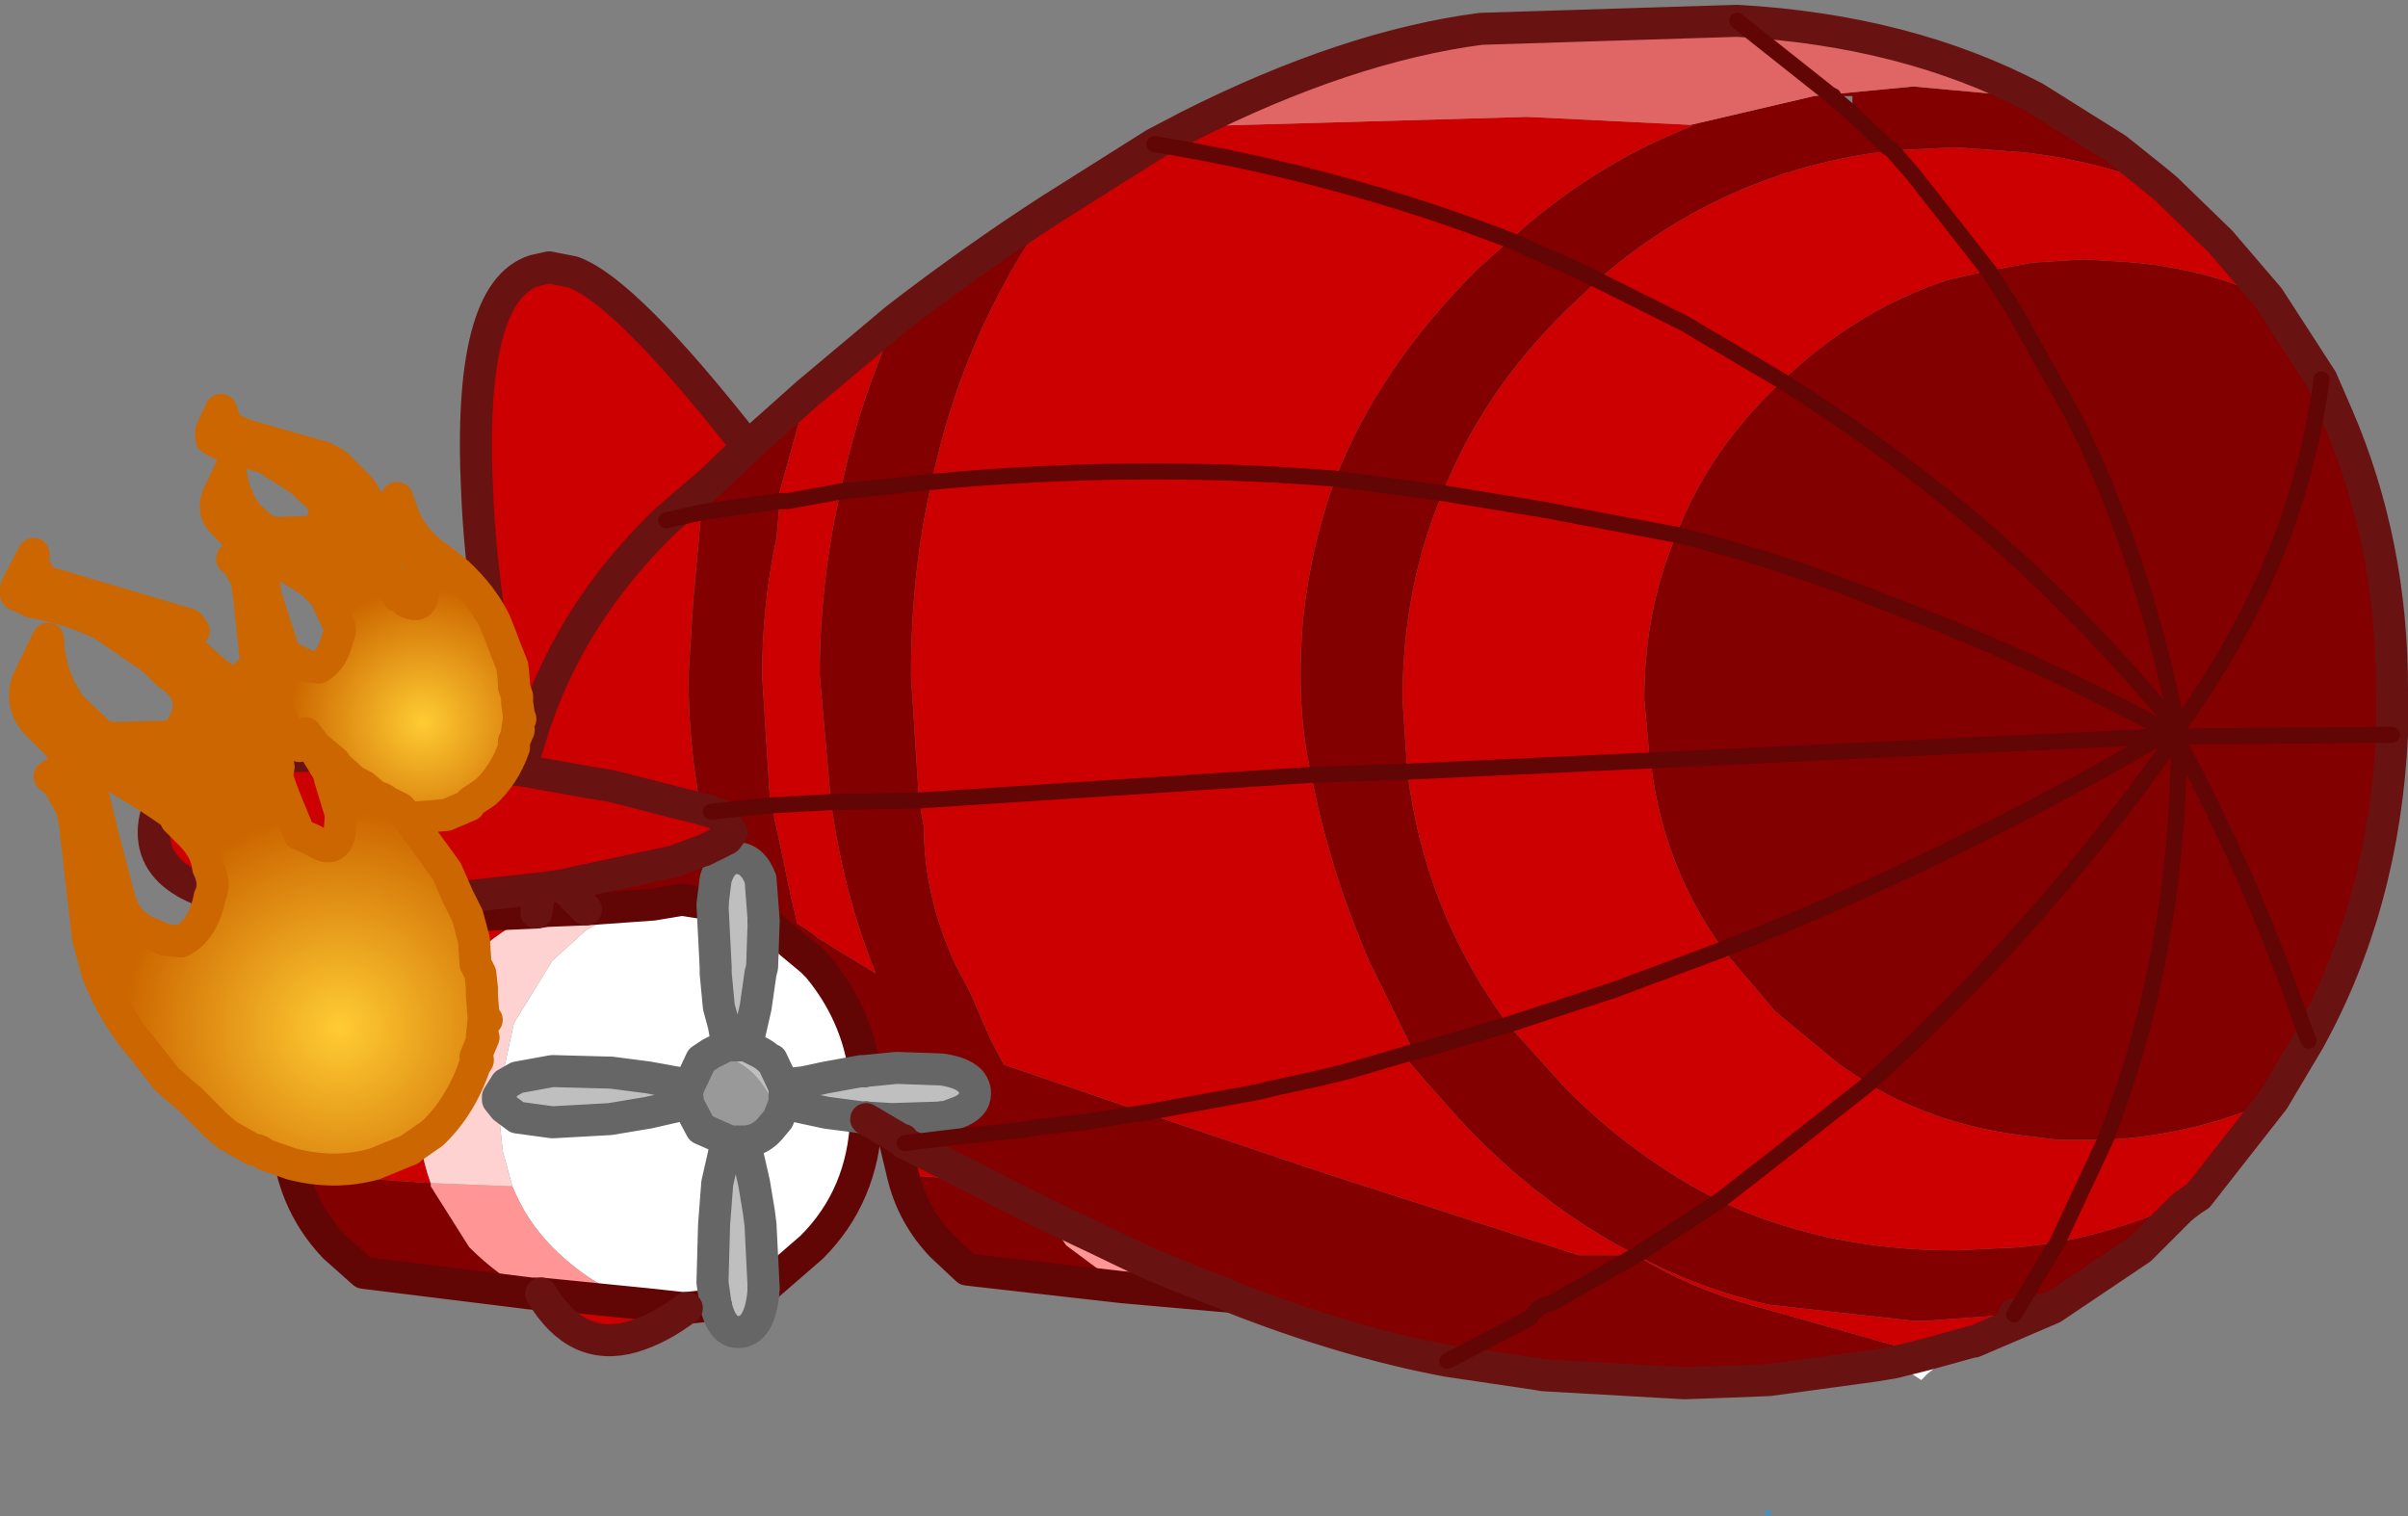 <?xml version="1.0" encoding="UTF-8" standalone="no"?>
<svg xmlns:xlink="http://www.w3.org/1999/xlink" height="47.35px" width="75.2px" xmlns="http://www.w3.org/2000/svg">
  <rect width="100%" height="100%" fill="#808080" stroke="none"/>
  <g transform="matrix(1.0, 0.0, 0.0, 1.0, 41.8, 18.5)">
    <path d="M15.4 -15.5 L15.35 -15.55 15.45 -15.5 15.4 -15.5 M26.1 4.45 L26.2 4.4 26.2 4.35 26.15 4.25 26.2 4.25 26.3 4.25 26.45 4.4 26.3 4.4 26.3 4.5 26.25 4.7 26.25 4.5 26.15 4.5 26.1 4.45 26.15 4.5 25.7 4.5 26.1 4.45 M19.8 23.4 Q19.05 23.85 18.4 24.4 L18.2 24.6 17.35 24.05 18.35 23.8 19.8 23.4 M-14.75 16.45 Q-14.85 18.85 -16.45 20.45 L-17.95 21.75 -18.05 19.75 -18.1 19.35 -18.25 18.45 -18.5 17.35 -18.5 17.15 Q-18.05 17.1 -17.75 16.75 L-17.5 16.45 -17.3 15.95 -17.15 16.0 -16.7 16.1 -16.0 16.25 -14.85 16.4 -14.75 16.4 -14.75 16.45 M-19.45 22.25 L-20.35 22.35 -20.5 22.35 -21.4 22.25 Q-23.1 21.9 -24.55 20.45 -25.35 19.65 -25.8 18.55 L-26.1 17.45 -26.25 16.0 -26.25 15.85 -26.05 16.1 -25.65 16.4 -24.55 16.55 -22.75 16.45 -21.55 16.25 -20.45 16.0 -20.3 16.0 -19.9 16.75 -19.0 17.15 -19.15 17.35 -19.4 18.45 -19.5 19.75 -19.55 21.55 -19.45 22.25 M-21.4 9.75 L-20.5 9.6 -19.55 9.75 -19.45 11.7 -19.45 11.9 -19.35 12.95 -19.2 13.5 -19.1 14.05 -19.1 14.15 -19.6 14.4 -19.9 14.6 -20.3 15.45 -20.45 15.35 -21.55 15.15 -22.7 15.0 -24.55 14.95 -25.65 15.15 -26.0 15.35 -26.25 15.75 -25.75 13.45 -24.55 11.5 -23.5 10.55 -23.05 10.3 Q-22.3 9.85 -21.4 9.75 M-17.95 10.25 L-16.45 11.5 -16.25 11.7 Q-15.05 13.15 -14.8 14.95 L-14.9 14.95 -16.0 15.15 -16.7 15.3 -17.15 15.35 -17.3 15.45 -17.7 14.6 -17.75 14.6 Q-17.9 14.45 -18.1 14.35 L-18.5 14.15 -18.45 14.05 -18.2 12.95 -18.05 11.9 -18.0 11.7 -17.95 10.25" fill="#ffffff" fill-rule="evenodd" stroke="none"/>
    <path d="M-4.7 -14.55 L5.9 -14.85 11.0 -14.6 11.0 -14.55 Q7.85 -13.3 5.35 -11.0 L4.4 -10.15 Q1.3 -7.1 -0.1 -3.55 -0.85 -1.5 -1.1 0.75 -1.35 3.6 -0.85 5.7 -0.3 8.6 0.95 11.5 L2.35 14.35 2.15 14.6 2.75 15.3 4.0 16.7 4.4 17.1 Q6.6 19.3 9.3 20.7 11.25 21.75 13.45 22.25 L17.95 22.75 18.35 22.75 21.1 22.55 22.3 22.35 20.9 22.95 19.85 23.4 19.8 23.4 18.35 23.8 17.65 23.6 13.4 22.4 Q11.05 21.8 9.3 20.7 L7.5 20.7 2.4 19.05 -0.25 18.2 -0.85 18.0 -6.05 16.25 -2.5 15.6 -2.1 15.5 -0.5 15.15 0.3 14.95 2.35 14.35 0.3 14.95 -0.5 15.15 -2.1 15.5 -2.5 15.6 -6.05 16.25 -10.45 14.75 -10.85 14.0 -11.5 12.5 -11.95 11.65 Q-12.95 9.5 -12.95 7.3 L-13.1 6.5 -0.85 5.7 -13.1 6.5 -13.35 2.6 Q-13.35 -0.65 -12.7 -3.45 -11.75 -8.05 -9.0 -11.95 L-5.75 -14.0 Q0.05 -13.05 5.35 -11.0 0.05 -13.05 -5.75 -14.0 L-4.7 -14.55 M8.1 -9.75 Q12.05 -13.2 17.3 -13.8 L19.25 -13.9 21.3 -13.75 Q23.7 -13.5 25.85 -12.6 L27.55 -10.95 29.05 -9.2 Q26.75 -10.25 24.05 -10.35 L23.3 -10.4 21.7 -10.3 20.3 -10.05 17.95 -13.05 17.3 -13.8 17.95 -13.05 20.3 -10.05 19.0 -9.75 Q16.15 -8.8 13.85 -6.6 L13.65 -6.4 13.3 -6.05 Q11.45 -4.15 10.55 -1.8 L7.1 -2.45 6.6 -2.55 3.25 -3.1 6.6 -2.55 7.1 -2.45 10.55 -1.8 10.35 -1.3 Q9.55 0.85 9.55 3.35 L9.7 5.0 9.75 5.25 Q10.05 8.1 11.6 10.55 L12.0 11.15 13.65 13.1 15.65 14.75 16.55 15.35 Q18.8 16.7 21.7 17.0 L22.5 17.1 23.3 17.1 23.95 17.1 22.45 20.3 23.95 17.1 24.65 17.05 Q27.1 16.8 29.2 15.85 L26.85 18.85 Q24.75 19.85 22.45 20.3 L21.3 20.45 19.25 20.55 Q15.2 20.55 11.9 19.0 L13.7 17.6 16.55 15.35 13.7 17.6 11.9 19.0 Q9.3 17.7 7.1 15.5 L5.3 13.5 Q2.7 10.0 2.15 5.6 L2.0 3.35 Q2.0 -0.15 3.25 -3.1 4.5 -6.25 7.1 -8.8 L8.1 -9.75 10.8 -8.4 13.85 -6.6 10.8 -8.4 8.1 -9.75 M-0.1 -3.55 Q-6.3 -4.05 -12.7 -3.45 -6.3 -4.05 -0.1 -3.55 M-13.6 18.2 L-13.9 16.95 -13.65 17.1 -13.6 17.1 -13.55 17.2 -11.25 18.35 -13.6 18.2 M-20.35 22.35 Q-21.2 23.0 -22.05 23.25 -23.8 23.75 -24.9 21.9 L-21.4 22.25 -20.5 22.35 -20.35 22.35 M-32.65 18.15 L-33.0 16.0 Q-33.0 13.35 -31.35 11.5 L-29.55 10.2 -25.05 10.0 -24.95 9.25 -30.0 9.8 -31.85 9.85 Q-37.0 9.75 -37.0 7.5 -37.0 5.1 -31.85 5.1 L-30.0 5.1 -25.65 5.55 Q-26.75 0.5 -26.9 -3.15 -27.2 -9.4 -25.1 -10.05 L-24.65 -10.15 -23.9 -10.0 Q-22.25 -9.4 -18.45 -4.55 L-19.6 -3.45 -21.0 -2.25 -19.9 -2.5 -20.15 0.25 -20.3 2.6 Q-20.3 4.65 -19.95 6.55 L-19.95 6.75 -19.6 6.85 -19.3 6.95 -19.1 7.3 -18.95 7.5 -19.1 7.7 -19.3 7.8 -19.8 8.05 -19.95 8.1 -20.75 8.4 -24.25 9.15 -23.5 9.9 -24.75 9.95 -25.1 10.1 Q-26.2 10.5 -27.15 11.5 -28.7 13.2 -28.75 15.85 L-28.75 16.0 Q-28.75 17.35 -28.35 18.45 L-32.65 18.15 M-16.6 -6.2 L-13.8 -8.55 Q-15.0 -5.9 -15.55 -3.15 L-17.2 -2.85 -17.45 -2.85 -17.2 -2.85 -15.55 -3.15 Q-16.2 -0.35 -16.2 2.6 L-15.85 6.55 Q-15.45 9.45 -14.45 11.9 L-16.25 10.8 Q-16.6 10.5 -16.9 10.35 L-17.1 9.5 -17.7 6.65 -17.75 6.55 -18.0 2.6 Q-18.0 0.4 -17.55 -1.7 L-17.45 -2.85 -17.45 -3.15 -16.6 -6.2 M2.15 5.6 L9.75 5.25 2.15 5.6 M12.0 11.15 L8.65 12.4 5.3 13.5 8.65 12.4 12.0 11.15 M-15.85 6.55 L-17.7 6.65 -15.85 6.55 M-24.95 9.25 L-24.25 9.15 -24.95 9.25 M-25.55 5.55 L-25.65 5.55 -25.55 5.55 -25.1 4.1 Q-23.9 0.55 -21.0 -2.25 -23.9 0.55 -25.1 4.1 L-25.55 5.55 -23.6 5.9 -22.7 6.05 -20.75 6.55 -19.95 6.75 -20.75 6.55 -22.7 6.05 -23.6 5.9 -25.55 5.55 M-24.75 9.95 L-25.05 10.0 -24.75 9.95" fill="#cc0000" fill-rule="evenodd" stroke="none"/>
    <path d="M-3.35 22.0 L-6.75 21.7 -8.5 20.4 -9.2 19.4 Q-7.5 20.2 -5.95 20.95 L-4.6 21.5 -3.55 21.9 -3.35 22.0 M-24.9 21.9 L-25.2 21.9 Q-26.25 21.35 -27.15 20.45 L-28.35 18.55 -28.35 18.45 -25.8 18.55 Q-25.35 19.65 -24.55 20.45 -23.1 21.9 -21.4 22.25 L-24.9 21.9" fill="#ff9595" fill-rule="evenodd" stroke="none"/>
    <path d="M11.0 -14.6 L14.85 -15.5 15.35 -15.55 15.4 -15.5 16.05 -14.95 17.15 -13.9 17.3 -13.8 17.15 -13.9 16.05 -14.95 16.05 -15.5 15.45 -15.5 15.35 -15.55 17.95 -15.8 21.75 -15.45 24.3 -13.85 25.55 -12.85 25.85 -12.6 Q23.7 -13.5 21.3 -13.75 L19.25 -13.9 17.3 -13.8 Q12.05 -13.2 8.1 -9.75 L7.5 -10.05 5.35 -11.0 7.5 -10.05 8.1 -9.75 7.1 -8.8 Q4.5 -6.25 3.25 -3.1 L-0.1 -3.55 3.25 -3.1 Q2.0 -0.15 2.0 3.35 L2.15 5.6 -0.85 5.7 2.15 5.6 Q2.7 10.0 5.3 13.5 L7.1 15.5 Q9.3 17.7 11.9 19.0 15.2 20.55 19.25 20.55 L21.3 20.45 22.45 20.3 Q24.75 19.85 26.85 18.85 26.6 19.0 26.3 19.25 L25.05 20.5 22.3 22.35 21.1 22.55 22.3 20.55 22.45 20.3 22.3 20.55 21.1 22.55 18.35 22.75 17.95 22.75 13.45 22.25 Q11.25 21.75 9.3 20.7 11.05 21.8 13.4 22.4 L17.65 23.6 18.35 23.8 17.35 24.05 16.75 24.15 13.45 24.6 12.2 24.65 10.8 24.7 6.4 24.45 6.1 24.4 3.4 24.0 Q0.2 23.4 -3.35 22.0 L-3.55 21.9 -4.6 21.5 -5.95 20.95 Q-7.5 20.2 -9.2 19.4 L-10.6 18.7 -11.25 18.35 -10.6 18.7 -9.2 19.4 -8.5 20.4 -6.75 21.7 -11.6 21.15 -12.4 20.4 Q-13.3 19.45 -13.6 18.2 L-11.25 18.35 -13.55 17.2 -11.9 17.0 -9.95 16.8 -9.35 16.7 -7.95 16.55 -7.65 16.5 -7.35 16.45 -6.05 16.25 -7.35 16.45 -7.65 16.5 -7.95 16.55 -9.35 16.7 -9.95 16.8 -11.9 17.0 -13.55 17.2 -13.6 17.1 -13.65 17.1 -13.9 16.95 -14.75 16.45 -14.75 16.4 -13.95 16.45 -12.4 16.4 -12.3 16.4 -11.9 16.25 Q-11.35 16.05 -11.35 15.65 -11.35 15.05 -12.4 14.9 L-13.8 14.85 -14.8 14.95 Q-15.05 13.15 -16.25 11.7 L-16.45 11.5 -17.95 10.25 -18.05 8.95 Q-18.3 8.3 -18.8 8.3 -19.25 8.3 -19.45 8.95 L-19.55 9.75 -20.5 9.6 -21.4 9.75 -23.5 9.9 -24.25 9.15 -20.75 8.4 -19.95 8.1 -19.7 8.35 -19.7 8.15 -19.8 8.05 -19.3 7.8 -19.1 7.7 -18.95 7.5 -19.1 7.3 -19.3 6.95 -19.6 6.85 -19.95 6.75 -19.95 6.55 Q-20.3 4.65 -20.3 2.6 L-20.15 0.25 -19.9 -2.5 -19.8 -2.85 -19.7 -3.15 -19.6 -3.45 -18.45 -4.55 -16.6 -6.2 -17.45 -3.15 -17.45 -2.85 -19.9 -2.5 -17.45 -2.85 -17.55 -1.7 Q-18.0 0.4 -18.0 2.6 L-17.75 6.55 -17.7 6.65 -19.6 6.85 -17.7 6.65 -17.1 9.5 -16.9 10.35 Q-16.6 10.5 -16.25 10.8 L-14.45 11.9 Q-15.45 9.45 -15.85 6.55 L-16.2 2.6 Q-16.2 -0.35 -15.55 -3.15 -15.0 -5.9 -13.8 -8.55 -11.4 -10.4 -9.0 -11.95 -11.75 -8.05 -12.7 -3.45 L-15.55 -3.15 -12.7 -3.45 Q-13.35 -0.65 -13.35 2.6 L-13.1 6.5 -12.95 7.3 Q-12.95 9.5 -11.95 11.65 L-11.5 12.5 -10.85 14.0 -10.45 14.75 -6.05 16.25 -0.85 18.0 -0.25 18.2 2.4 19.05 7.5 20.7 9.3 20.7 Q6.6 19.3 4.4 17.1 L4.0 16.7 2.75 15.3 2.15 14.6 2.35 14.35 2.75 14.25 5.3 13.5 2.75 14.25 2.35 14.35 0.95 11.5 Q-0.3 8.6 -0.85 5.7 -1.35 3.6 -1.1 0.75 -0.85 -1.5 -0.1 -3.55 1.3 -7.1 4.4 -10.15 L5.35 -11.0 Q7.85 -13.3 11.0 -14.55 L11.0 -14.6 M20.3 -10.05 L21.7 -10.3 23.3 -10.4 24.05 -10.35 Q26.75 -10.25 29.05 -9.2 L30.7 -6.65 Q29.95 -0.9 26.2 4.25 25.15 -1.1 22.95 -5.5 L21.1 -8.8 20.3 -10.05 21.1 -8.8 22.95 -5.5 Q25.15 -1.1 26.2 4.25 29.95 -0.9 30.7 -6.65 L31.2 -5.5 Q32.9 -1.55 32.9 3.0 L32.9 4.45 26.3 4.5 32.9 4.45 Q32.65 9.75 30.3 14.0 L29.2 15.85 Q27.1 16.8 24.65 17.05 L23.95 17.1 23.3 17.1 22.5 17.1 21.7 17.0 Q18.8 16.7 16.55 15.35 21.9 10.55 26.15 4.5 21.9 10.55 16.55 15.35 L15.65 14.75 13.65 13.1 12.0 11.15 Q19.0 8.4 25.7 4.5 19.0 8.4 12.0 11.15 L11.6 10.55 Q10.05 8.1 9.75 5.25 L9.7 5.0 9.55 3.35 Q9.55 0.85 10.35 -1.3 L10.55 -1.8 Q11.45 -4.15 13.3 -6.05 L13.65 -6.4 13.85 -6.6 Q16.15 -8.8 19.0 -9.75 L20.3 -10.05 M26.1 4.45 Q21.7 2.05 17.15 0.35 13.85 -1.0 10.55 -1.8 13.85 -1.0 17.15 0.35 21.7 2.05 26.1 4.45 L25.7 4.5 26.15 4.5 26.25 4.5 26.25 4.7 Q26.2 11.35 23.95 17.1 26.2 11.35 26.25 4.7 L26.3 4.5 26.3 4.4 26.45 4.4 26.3 4.25 26.2 4.25 26.15 4.25 26.2 4.35 26.2 4.4 26.1 4.45 M13.85 -6.6 Q16.8 -4.75 19.65 -2.4 23.15 0.55 26.2 4.25 23.15 0.55 19.65 -2.4 16.8 -4.75 13.85 -6.6 M26.25 4.7 Q28.55 9.0 30.1 13.5 L30.3 14.0 30.1 13.5 Q28.55 9.0 26.25 4.7 M-25.2 21.9 L-30.45 21.25 -31.35 20.45 Q-32.3 19.45 -32.65 18.15 L-28.35 18.45 -28.35 18.55 -27.15 20.45 Q-26.25 21.35 -25.2 21.9 M11.9 19.0 L9.3 20.7 11.9 19.0 M3.4 24.0 L6.0 22.65 Q6.25 22.25 6.65 22.2 L9.3 20.7 6.65 22.2 Q6.25 22.25 6.0 22.65 L3.4 24.0 M25.7 4.5 L9.75 5.25 25.7 4.5 M-15.85 6.55 L-13.1 6.5 -15.85 6.55" fill="#830000" fill-rule="evenodd" stroke="none"/>
    <path d="M-17.95 21.75 Q-18.05 23.1 -18.75 23.1 -19.25 23.1 -19.45 22.25 L-19.55 21.55 -19.5 19.75 -19.4 18.45 -19.15 17.35 -19.0 17.15 -18.8 17.15 -18.5 17.15 -18.5 17.35 -18.25 18.45 -18.1 19.35 -18.05 19.75 -17.95 21.75 M-19.55 9.75 L-19.45 8.95 Q-19.25 8.3 -18.8 8.3 -18.3 8.3 -18.05 8.95 L-17.95 10.25 -18.0 11.7 -18.05 11.9 -18.2 12.95 -18.45 14.05 -18.5 14.15 -18.1 14.35 Q-17.9 14.45 -17.75 14.6 L-17.7 14.6 -17.3 15.45 -17.15 15.35 -16.7 15.3 -16.0 15.15 -14.9 14.95 -14.8 14.95 -13.8 14.85 -12.4 14.9 Q-11.35 15.05 -11.35 15.65 -11.35 16.05 -11.9 16.25 L-12.3 16.4 -12.4 16.4 -13.95 16.45 -14.75 16.4 -14.85 16.4 -16.0 16.25 -16.7 16.1 -17.15 16.0 -17.3 15.95 -17.5 16.45 Q-18.0 14.65 -19.6 14.4 L-19.1 14.15 -19.1 14.05 -19.2 13.5 -19.35 12.95 -19.45 11.9 -19.45 11.7 -19.55 9.75 M-18.5 14.15 L-18.8 14.15 -19.1 14.15 -18.8 14.15 -18.5 14.15 M-17.3 15.95 L-17.3 15.65 -17.3 15.45 -17.3 15.65 -17.3 15.95 M-26.25 15.85 L-26.25 15.75 -26.0 15.35 -25.65 15.15 -24.55 14.95 -22.7 15.0 -21.55 15.15 -20.45 15.35 -20.3 15.45 -20.35 15.65 -20.3 16.0 -20.45 16.0 -21.55 16.25 -22.75 16.45 -24.55 16.55 -25.65 16.4 -26.05 16.1 -26.25 15.85" fill="#bfbfbf" fill-rule="evenodd" stroke="none"/>
    <path d="M-23.5 9.9 L-21.4 9.75 Q-22.3 9.85 -23.05 10.3 L-23.5 10.55 -24.55 11.5 -25.75 13.45 -26.25 15.75 -26.25 15.85 -26.25 16.0 -26.1 17.45 -25.8 18.55 -28.35 18.45 Q-28.75 17.35 -28.75 16.0 L-28.75 15.85 Q-28.7 13.2 -27.15 11.5 -26.2 10.5 -25.1 10.1 L-24.75 9.95 -23.5 9.9" fill="#ffd2d2" fill-rule="evenodd" stroke="none"/>
    <path d="M-17.5 16.45 L-17.75 16.75 Q-18.05 17.1 -18.5 17.15 L-18.8 17.15 -19.0 17.15 -19.9 16.75 -20.3 16.0 -20.35 15.65 -20.3 15.45 -19.9 14.6 -19.6 14.4 Q-18.0 14.65 -17.5 16.45" fill="#999999" fill-rule="evenodd" stroke="none"/>
    <path d="M13.3 28.75 Q13.4 28.6 13.5 28.75 L13.5 28.8 13.4 28.85 13.3 28.75 M-19.6 -3.45 L-19.7 -3.15 -19.8 -2.85 -19.9 -2.5 -21.0 -2.25 -19.6 -3.45 M-19.8 8.05 L-19.7 8.15 -19.7 8.35 -19.95 8.1 -19.8 8.05" fill="#3494d4" fill-rule="evenodd" stroke="none"/>
    <path d="M15.35 -15.55 L14.85 -15.5 11.0 -14.6 5.9 -14.85 -4.7 -14.55 Q0.25 -17.05 4.45 -17.6 L12.45 -17.85 15.35 -15.55 12.45 -17.85 Q17.75 -17.55 21.75 -15.45 L17.95 -15.8 15.35 -15.55" fill="#e06666" fill-rule="evenodd" stroke="none"/>
    <path d="M-3.35 22.0 L-6.75 21.7 -11.6 21.15 -12.4 20.4 Q-13.3 19.45 -13.6 18.2 L-13.9 16.95 M-14.75 16.45 Q-14.85 18.85 -16.45 20.45 L-17.95 21.75 M-19.45 22.25 L-20.35 22.35 M-24.9 21.9 L-25.2 21.9 -30.45 21.25 -31.35 20.45 Q-32.3 19.45 -32.65 18.15 L-33.0 16.0 Q-33.0 13.35 -31.35 11.5 L-29.55 10.2 -25.05 10.0 -24.75 9.95 -23.5 9.9 -21.4 9.75 -20.5 9.6 -19.55 9.75 M-17.95 10.25 L-16.45 11.5 -16.25 11.7 Q-15.05 13.15 -14.8 14.95 M-12.3 16.4 L-12.4 16.4 M-14.75 16.4 L-14.75 16.45 M-21.4 22.25 L-20.5 22.35 -20.35 22.35 M-21.4 22.25 L-24.9 21.9" fill="none" stroke="#620505" stroke-linecap="round" stroke-linejoin="round" stroke-width="1.0"/>
    <path d="M-17.95 21.75 Q-18.05 23.1 -18.75 23.1 -19.25 23.1 -19.45 22.25 L-19.55 21.55 -19.5 19.75 -19.4 18.45 -19.15 17.35 -19.0 17.15 -18.8 17.15 -18.5 17.15 -18.5 17.35 -18.25 18.45 -18.1 19.35 -18.05 19.75 -17.95 21.75 M-19.55 9.75 L-19.45 8.95 Q-19.25 8.3 -18.8 8.3 -18.3 8.3 -18.05 8.95 L-17.95 10.25 -18.0 11.7 -18.05 11.9 -18.2 12.95 -18.45 14.05 -18.5 14.15 -18.1 14.35 Q-17.9 14.45 -17.75 14.6 L-17.7 14.6 -17.3 15.45 -17.15 15.35 -16.7 15.3 -16.0 15.15 -14.9 14.95 -14.8 14.95 -13.8 14.85 -12.4 14.9 Q-11.35 15.05 -11.35 15.65 -11.35 16.05 -11.9 16.25 L-12.3 16.4 M-12.4 16.4 L-13.95 16.45 -14.75 16.4 -14.85 16.4 -16.0 16.25 -16.7 16.1 -17.15 16.0 -17.3 15.95 -17.5 16.45 -17.75 16.75 Q-18.05 17.1 -18.5 17.15 M-19.6 14.4 L-19.1 14.15 -19.1 14.05 -19.2 13.5 -19.35 12.95 -19.45 11.9 -19.45 11.7 -19.55 9.75 M-20.3 15.45 L-19.9 14.6 -19.6 14.4 M-19.1 14.15 L-18.8 14.15 -18.5 14.15 M-20.3 16.0 L-19.9 16.75 -19.0 17.15 M-17.3 15.45 L-17.3 15.65 -17.3 15.95 M-26.25 15.85 L-26.25 15.75 -26.0 15.35 -25.65 15.15 -24.55 14.95 -22.7 15.0 -21.55 15.15 -20.45 15.35 -20.3 15.45 -20.35 15.65 -20.3 16.0 -20.45 16.0 -21.55 16.25 -22.75 16.45 -24.55 16.55 -25.65 16.4 -26.05 16.1 -26.25 15.85" fill="none" stroke="#666666" stroke-linecap="round" stroke-linejoin="round" stroke-width="1.0"/>
    <path d="M12.45 -17.85 L4.45 -17.6 Q0.25 -17.05 -4.7 -14.55 L-5.75 -14.0 -9.0 -11.95 M21.75 -15.45 Q17.75 -17.55 12.45 -17.85 M25.85 -12.6 L25.55 -12.85 24.3 -13.85 21.75 -15.45 M29.05 -9.2 L27.55 -10.95 25.85 -12.6 M30.7 -6.65 L29.05 -9.2 M32.9 4.45 L32.9 3.0 Q32.9 -1.55 31.2 -5.5 L30.7 -6.65 M29.2 15.85 L30.3 14.0 M22.3 22.35 L20.9 22.95 19.85 23.4 19.8 23.4 M17.35 24.05 L16.75 24.15 13.45 24.6 12.2 24.65 10.8 24.7 6.4 24.45 6.1 24.4 3.4 24.0 Q0.2 23.4 -3.35 22.0 M-13.9 16.95 L-14.75 16.45 M-20.35 22.35 Q-21.2 23.0 -22.05 23.25 -23.8 23.75 -24.9 21.9 M-25.05 10.0 L-24.95 9.25 -30.0 9.8 -31.85 9.85 Q-37.0 9.75 -37.0 7.5 -37.0 5.1 -31.85 5.1 L-30.0 5.1 -25.65 5.55 Q-26.75 0.5 -26.9 -3.15 -27.2 -9.4 -25.1 -10.05 L-24.65 -10.15 -23.9 -10.0 Q-22.25 -9.4 -18.45 -4.55 L-16.6 -6.2 -13.8 -8.55 Q-11.4 -10.4 -9.0 -11.95 M21.1 22.55 L22.3 22.35 25.05 20.5 26.3 19.25 Q26.6 19.0 26.85 18.85 L29.2 15.85 M18.35 23.8 L19.8 23.4 M32.9 4.45 Q32.65 9.75 30.3 14.0 M18.35 23.8 L17.35 24.05 M-13.55 17.2 L-11.25 18.35 -10.6 18.7 -9.2 19.4 Q-7.5 20.2 -5.95 20.95 L-4.6 21.5 -3.55 21.9 -3.35 22.0 M-18.45 -4.55 L-19.6 -3.45 -21.0 -2.25 Q-23.9 0.55 -25.1 4.1 L-25.55 5.55 -23.6 5.9 -22.7 6.05 -20.75 6.55 -19.95 6.75 -19.6 6.85 -19.3 6.95 -19.1 7.3 -18.95 7.5 -19.1 7.7 -19.3 7.8 -19.8 8.05 -19.95 8.1 -20.75 8.4 -24.25 9.15 -23.5 9.9 M-13.55 17.2 L-13.6 17.1 -13.65 17.1 -13.9 16.95 M-25.65 5.55 L-25.55 5.55 M-24.25 9.15 L-24.95 9.25" fill="none" stroke="#691212" stroke-linecap="round" stroke-linejoin="round" stroke-width="1.0"/>
    <path d="M15.35 -15.55 L12.45 -17.85 M5.35 -11.0 L7.5 -10.05 8.1 -9.75 M17.3 -13.8 L17.15 -13.9 16.05 -14.95 15.4 -15.5 15.35 -15.55 M15.45 -15.5 L15.35 -15.55 M17.3 -13.8 L17.95 -13.05 20.3 -10.05 21.1 -8.8 22.95 -5.5 Q25.15 -1.1 26.2 4.25 29.95 -0.9 30.7 -6.65 M3.25 -3.1 L6.6 -2.55 7.1 -2.45 10.55 -1.8 Q13.85 -1.0 17.15 0.35 21.7 2.05 26.1 4.45 L26.15 4.5 Q21.9 10.55 16.55 15.35 L13.7 17.6 11.9 19.0 M13.85 -6.6 L10.8 -8.4 8.1 -9.75 M3.25 -3.1 L-0.1 -3.55 M-0.85 5.7 L2.15 5.6 M5.35 -11.0 Q0.05 -13.05 -5.75 -14.0 M-12.7 -3.45 Q-6.3 -4.05 -0.1 -3.55 M26.2 4.25 Q23.15 0.55 19.65 -2.4 16.8 -4.75 13.85 -6.6 M23.95 17.1 Q26.2 11.35 26.25 4.7 M25.7 4.5 Q19.0 8.4 12.0 11.15 M22.45 20.3 L23.95 17.1 M30.3 14.0 L30.1 13.5 Q28.55 9.0 26.25 4.7 M22.45 20.3 L22.3 20.55 21.1 22.55 M26.3 4.5 L32.9 4.45 M9.75 5.25 L2.15 5.6 M5.3 13.5 L8.65 12.4 12.0 11.15 M5.3 13.5 L2.75 14.25 2.35 14.35 0.3 14.95 -0.5 15.15 -2.1 15.5 -2.5 15.6 -6.05 16.25 -7.35 16.45 -7.65 16.5 -7.95 16.55 -9.35 16.7 -9.95 16.8 -11.9 17.0 -13.55 17.2 M9.3 20.7 L11.9 19.0 M9.3 20.7 L6.65 22.2 Q6.25 22.25 6.0 22.65 L3.4 24.0 M-0.85 5.7 L-13.1 6.5 -15.85 6.55 M9.75 5.25 L25.7 4.5 M-19.9 -2.5 L-17.45 -2.85 -17.2 -2.85 -15.55 -3.15 -12.7 -3.45 M-21.0 -2.25 L-19.9 -2.5 M-19.6 6.85 L-17.7 6.65 -15.85 6.55" fill="none" stroke="#620505" stroke-linecap="round" stroke-linejoin="round" stroke-width="0.5"/>
    <path d="M-31.5 5.8 L-31.6 5.7 -31.65 5.6 -32.15 5.15 -32.45 4.8 -32.65 4.6 -33.55 2.95 -33.8 2.25 -34.0 0.3 -34.05 -0.05 -34.1 -0.4 -34.4 -0.95 -34.55 -1.05 -33.85 -0.95 -33.65 -0.7 -33.6 -0.6 -33.5 0.1 -33.05 1.5 Q-32.95 2.0 -32.5 2.15 L-32.2 2.3 -31.85 2.35 Q-31.4 2.1 -31.25 1.4 -31.1 1.15 -31.3 0.85 L-31.65 0.1 -31.95 -0.2 -31.95 -0.25 -33.5 -1.2 -34.1 -1.5 -34.3 -1.55 -34.3 -1.6 -34.75 -2.1 Q-35.2 -2.45 -35.0 -3.0 L-34.6 -3.85 Q-34.55 -3.1 -34.1 -2.45 L-33.5 -1.9 -33.35 -1.9 -33.3 -1.85 -31.95 -1.9 -31.85 -2.05 Q-31.7 -2.1 -31.7 -2.35 L-31.65 -2.45 Q-31.65 -2.9 -32.1 -3.2 L-32.4 -3.5 -33.5 -4.2 -34.95 -4.65 -35.2 -4.8 -35.2 -5.05 -34.9 -5.7 -34.7 -5.15 Q-34.65 -4.95 -34.45 -5.05 L-34.1 -4.9 -31.65 -4.2 -31.4 -4.05 -31.3 -4.0 -30.55 -3.25 -30.3 -2.85 -29.95 -1.8 -29.8 -1.25 -29.9 -1.05 -29.75 -0.8 -29.7 -0.6 -29.4 0.1 Q-29.2 0.15 -29.1 0.3 -28.65 0.5 -28.6 0.1 L-28.55 -0.25 -28.8 -1.15 -29.2 -1.85 -29.5 -2.7 -29.4 -2.95 -29.2 -2.4 Q-28.95 -1.75 -28.35 -1.25 L-28.0 -1.0 -27.5 -0.6 Q-26.75 0.1 -26.35 0.9 L-26.15 1.4 -26.0 1.8 -25.8 2.3 -25.75 2.8 -25.75 2.95 -25.65 3.25 -25.65 3.35 -25.65 3.45 -25.6 3.8 -25.6 3.9 -25.55 3.95 -25.6 4.0 -25.65 4.3 -25.6 4.3 -25.75 4.65 -25.75 4.85 Q-26.05 5.7 -26.65 6.25 L-27.1 6.55 -27.15 6.65 -27.85 6.95 -29.05 7.05 -29.3 6.75 -29.7 6.55 -29.85 6.45 -30.1 6.35 -30.45 6.05 -30.75 5.9 -31.3 5.4 -31.35 5.3 -31.95 4.8 -32.25 4.4 -32.2 4.55 -31.55 5.6 -31.5 5.8" fill="url(#gradient0)" fill-rule="evenodd" stroke="none"/>
    <path d="M-29.05 7.05 L-27.85 8.7 -27.5 9.5 -27.2 10.1 -27.0 10.85 -26.95 11.6 -26.8 11.9 -26.75 12.35 -26.75 12.4 -26.75 12.6 -26.7 13.2 -26.7 13.25 -26.6 13.35 -26.7 13.4 -26.75 13.85 -26.7 13.9 -26.95 14.5 Q-26.8 14.6 -26.95 14.7 -27.4 16.05 -28.3 16.9 L-28.95 17.35 -29.0 17.4 -30.1 17.85 Q-31.35 18.2 -32.7 17.85 L-33.55 17.55 Q-33.7 17.4 -33.9 17.4 L-34.7 16.95 -35.05 16.65 -35.85 15.85 -36.6 15.2 -37.3 14.3 Q-38.25 13.2 -38.75 11.9 L-39.05 10.8 -39.4 7.75 -39.45 7.3 -39.55 6.75 -40.0 5.95 -40.25 5.75 Q-39.8 5.4 -39.2 5.95 L-38.95 6.3 -38.85 6.5 -38.6 7.55 -38.05 9.65 Q-37.8 10.4 -37.1 10.65 L-36.65 10.85 -36.15 10.9 Q-35.45 10.55 -35.25 9.5 -35.05 9.1 -35.3 8.6 -35.35 8.05 -35.85 7.55 L-36.3 7.1 -36.35 6.95 Q-37.4 6.2 -38.6 5.55 L-39.6 5.1 -39.85 5.0 -39.85 4.9 -40.55 4.2 Q-41.2 3.6 -40.95 2.8 L-40.3 1.45 Q-40.25 2.7 -39.55 3.6 L-38.6 4.5 -38.5 4.5 -38.3 4.55 -36.35 4.5 -36.15 4.25 -35.95 3.85 -35.9 3.65 Q-35.85 3.0 -36.55 2.55 L-37.0 2.1 -38.6 1.0 Q-39.65 0.5 -40.8 0.3 L-41.2 0.1 Q-41.4 0.1 -41.25 -0.25 L-40.75 -1.2 Q-40.8 -0.8 -40.5 -0.45 -40.35 -0.2 -40.1 -0.25 L-39.6 -0.1 -35.9 1.0 -35.75 1.2 -35.05 1.85 -34.7 2.15 -34.1 2.55 -33.9 3.05 -33.25 4.65 -33.1 5.45 -33.15 5.75 -33.05 6.05 -32.9 6.45 -32.45 7.55 -32.0 7.75 Q-31.35 8.2 -31.2 7.55 L-31.15 6.95 -31.5 5.8 -31.55 5.6 -32.2 4.55 -32.25 4.4 -31.95 4.8 -31.35 5.3 -31.3 5.4 -30.75 5.9 -30.45 6.05 -30.1 6.35 -29.85 6.45 -29.7 6.55 -29.3 6.75 -29.05 7.05" fill="url(#gradient1)" fill-rule="evenodd" stroke="none"/>
    <path d="M-29.05 7.05 L-27.85 8.7 -27.5 9.5 -27.2 10.1 -27.0 10.85 -26.95 11.6 -26.8 11.9 -26.75 12.35 -26.75 12.4 -26.75 12.6 -26.7 13.2 -26.7 13.25 -26.6 13.35 -26.7 13.4 -26.75 13.85 -26.7 13.9 -26.95 14.5 Q-26.8 14.6 -26.95 14.7 -27.4 16.05 -28.3 16.9 L-28.95 17.35 -29.0 17.4 -30.1 17.85 Q-31.35 18.2 -32.7 17.85 L-33.55 17.55 Q-33.7 17.4 -33.9 17.4 L-34.7 16.95 -35.05 16.65 -35.85 15.85 -36.6 15.2 -37.3 14.3 Q-38.25 13.2 -38.75 11.9 L-39.05 10.8 -39.4 7.75 -39.45 7.3 -39.55 6.75 -40.0 5.95 -40.25 5.75 Q-39.8 5.4 -39.2 5.95 L-38.95 6.3 -38.85 6.5 -38.6 7.55 -38.05 9.65 Q-37.8 10.4 -37.1 10.65 L-36.65 10.85 -36.15 10.9 Q-35.45 10.55 -35.25 9.5 -35.05 9.1 -35.3 8.6 -35.35 8.05 -35.85 7.55 L-36.3 7.1 -36.35 6.95 Q-37.4 6.2 -38.6 5.55 L-39.6 5.1 -39.85 5.0 -39.85 4.9 -40.55 4.2 Q-41.2 3.6 -40.95 2.8 L-40.3 1.45 Q-40.25 2.7 -39.55 3.6 L-38.6 4.5 -38.5 4.5 -38.3 4.55 -36.35 4.5 -36.15 4.25 -35.95 3.85 -35.9 3.65 Q-35.85 3.0 -36.55 2.55 L-37.0 2.1 -38.6 1.0 Q-39.65 0.5 -40.8 0.3 L-41.2 0.1 Q-41.4 0.1 -41.25 -0.25 L-40.75 -1.2 Q-40.8 -0.8 -40.5 -0.45 -40.35 -0.2 -40.1 -0.25 L-39.6 -0.1 -35.9 1.0 -35.75 1.2 M-34.1 2.55 L-33.9 3.05 -33.25 4.65 -33.1 5.45 -33.15 5.75 -33.05 6.05 -32.9 6.45 -32.45 7.55 -32.0 7.75 Q-31.35 8.2 -31.2 7.55 L-31.15 6.95 -31.5 5.8 M-32.45 4.8 L-32.65 4.6 -33.55 2.95 -33.8 2.25 -34.0 0.3 -34.05 -0.05 -34.1 -0.4 -34.4 -0.95 -34.55 -1.05 -33.85 -0.95 -33.65 -0.7 -33.6 -0.6 -33.5 0.1 -33.05 1.5 Q-32.95 2.0 -32.5 2.15 L-32.2 2.3 -31.85 2.35 Q-31.4 2.1 -31.25 1.4 -31.1 1.15 -31.3 0.85 L-31.65 0.1 -31.95 -0.2 -31.95 -0.25 -33.5 -1.2 -34.1 -1.5 -34.3 -1.55 -34.3 -1.6 -34.75 -2.1 Q-35.2 -2.45 -35.0 -3.0 L-34.6 -3.85 Q-34.55 -3.1 -34.1 -2.45 L-33.5 -1.9 -33.35 -1.9 -33.3 -1.85 -31.95 -1.9 -31.85 -2.05 Q-31.7 -2.1 -31.7 -2.35 L-31.65 -2.45 Q-31.65 -2.9 -32.1 -3.2 L-32.4 -3.5 -33.5 -4.2 -34.95 -4.65 -35.2 -4.8 -35.2 -5.05 -34.9 -5.7 -34.7 -5.15 Q-34.65 -4.95 -34.45 -5.05 L-34.1 -4.9 -31.65 -4.2 -31.4 -4.05 -31.3 -4.0 -30.55 -3.25 -30.3 -2.85 -29.95 -1.8 -29.8 -1.25 -29.9 -1.05 -29.75 -0.8 -29.7 -0.6 -29.4 0.1 Q-29.2 0.15 -29.1 0.3 -28.65 0.5 -28.6 0.1 L-28.55 -0.25 -28.8 -1.15 -29.2 -1.85 -29.5 -2.7 -29.4 -2.95 -29.2 -2.4 Q-28.95 -1.75 -28.35 -1.25 L-28.0 -1.0 -27.5 -0.6 Q-26.75 0.1 -26.35 0.9 L-26.15 1.4 -26.0 1.8 -25.8 2.3 -25.75 2.8 -25.75 2.95 -25.65 3.25 -25.65 3.35 -25.65 3.45 -25.6 3.8 -25.6 3.9 -25.55 3.95 -25.6 4.0 -25.65 4.3 -25.6 4.3 -25.75 4.65 -25.75 4.85 Q-26.05 5.7 -26.65 6.25 L-27.1 6.55 -27.15 6.65 -27.85 6.95 -29.05 7.05 -29.3 6.75 -29.7 6.55 -29.85 6.45 -30.1 6.35 -30.45 6.05 -30.75 5.9 -31.3 5.4 -31.35 5.3 -31.95 4.8 -32.25 4.4 -32.2 4.55 -31.55 5.6 -31.5 5.8" fill="none" stroke="#cc6600" stroke-linecap="round" stroke-linejoin="round" stroke-width="1.0"/>
  </g>
  <defs>
    <radialGradient cx="0" cy="0" gradientTransform="matrix(0.005, -0.001, 0.001, 0.005, -28.6, 4.05)" gradientUnits="userSpaceOnUse" id="gradient0" r="819.2" spreadMethod="pad">
      <stop offset="0.0" stop-color="#ffcc33"/>
      <stop offset="1.0" stop-color="#cc6600"/>
    </radialGradient>
    <radialGradient cx="0" cy="0" gradientTransform="matrix(0.008, -0.002, 0.002, 0.008, -31.2, 13.6)" gradientUnits="userSpaceOnUse" id="gradient1" r="819.2" spreadMethod="pad">
      <stop offset="0.0" stop-color="#ffcc33"/>
      <stop offset="1.0" stop-color="#cc6600"/>
    </radialGradient>
  </defs>
</svg>
